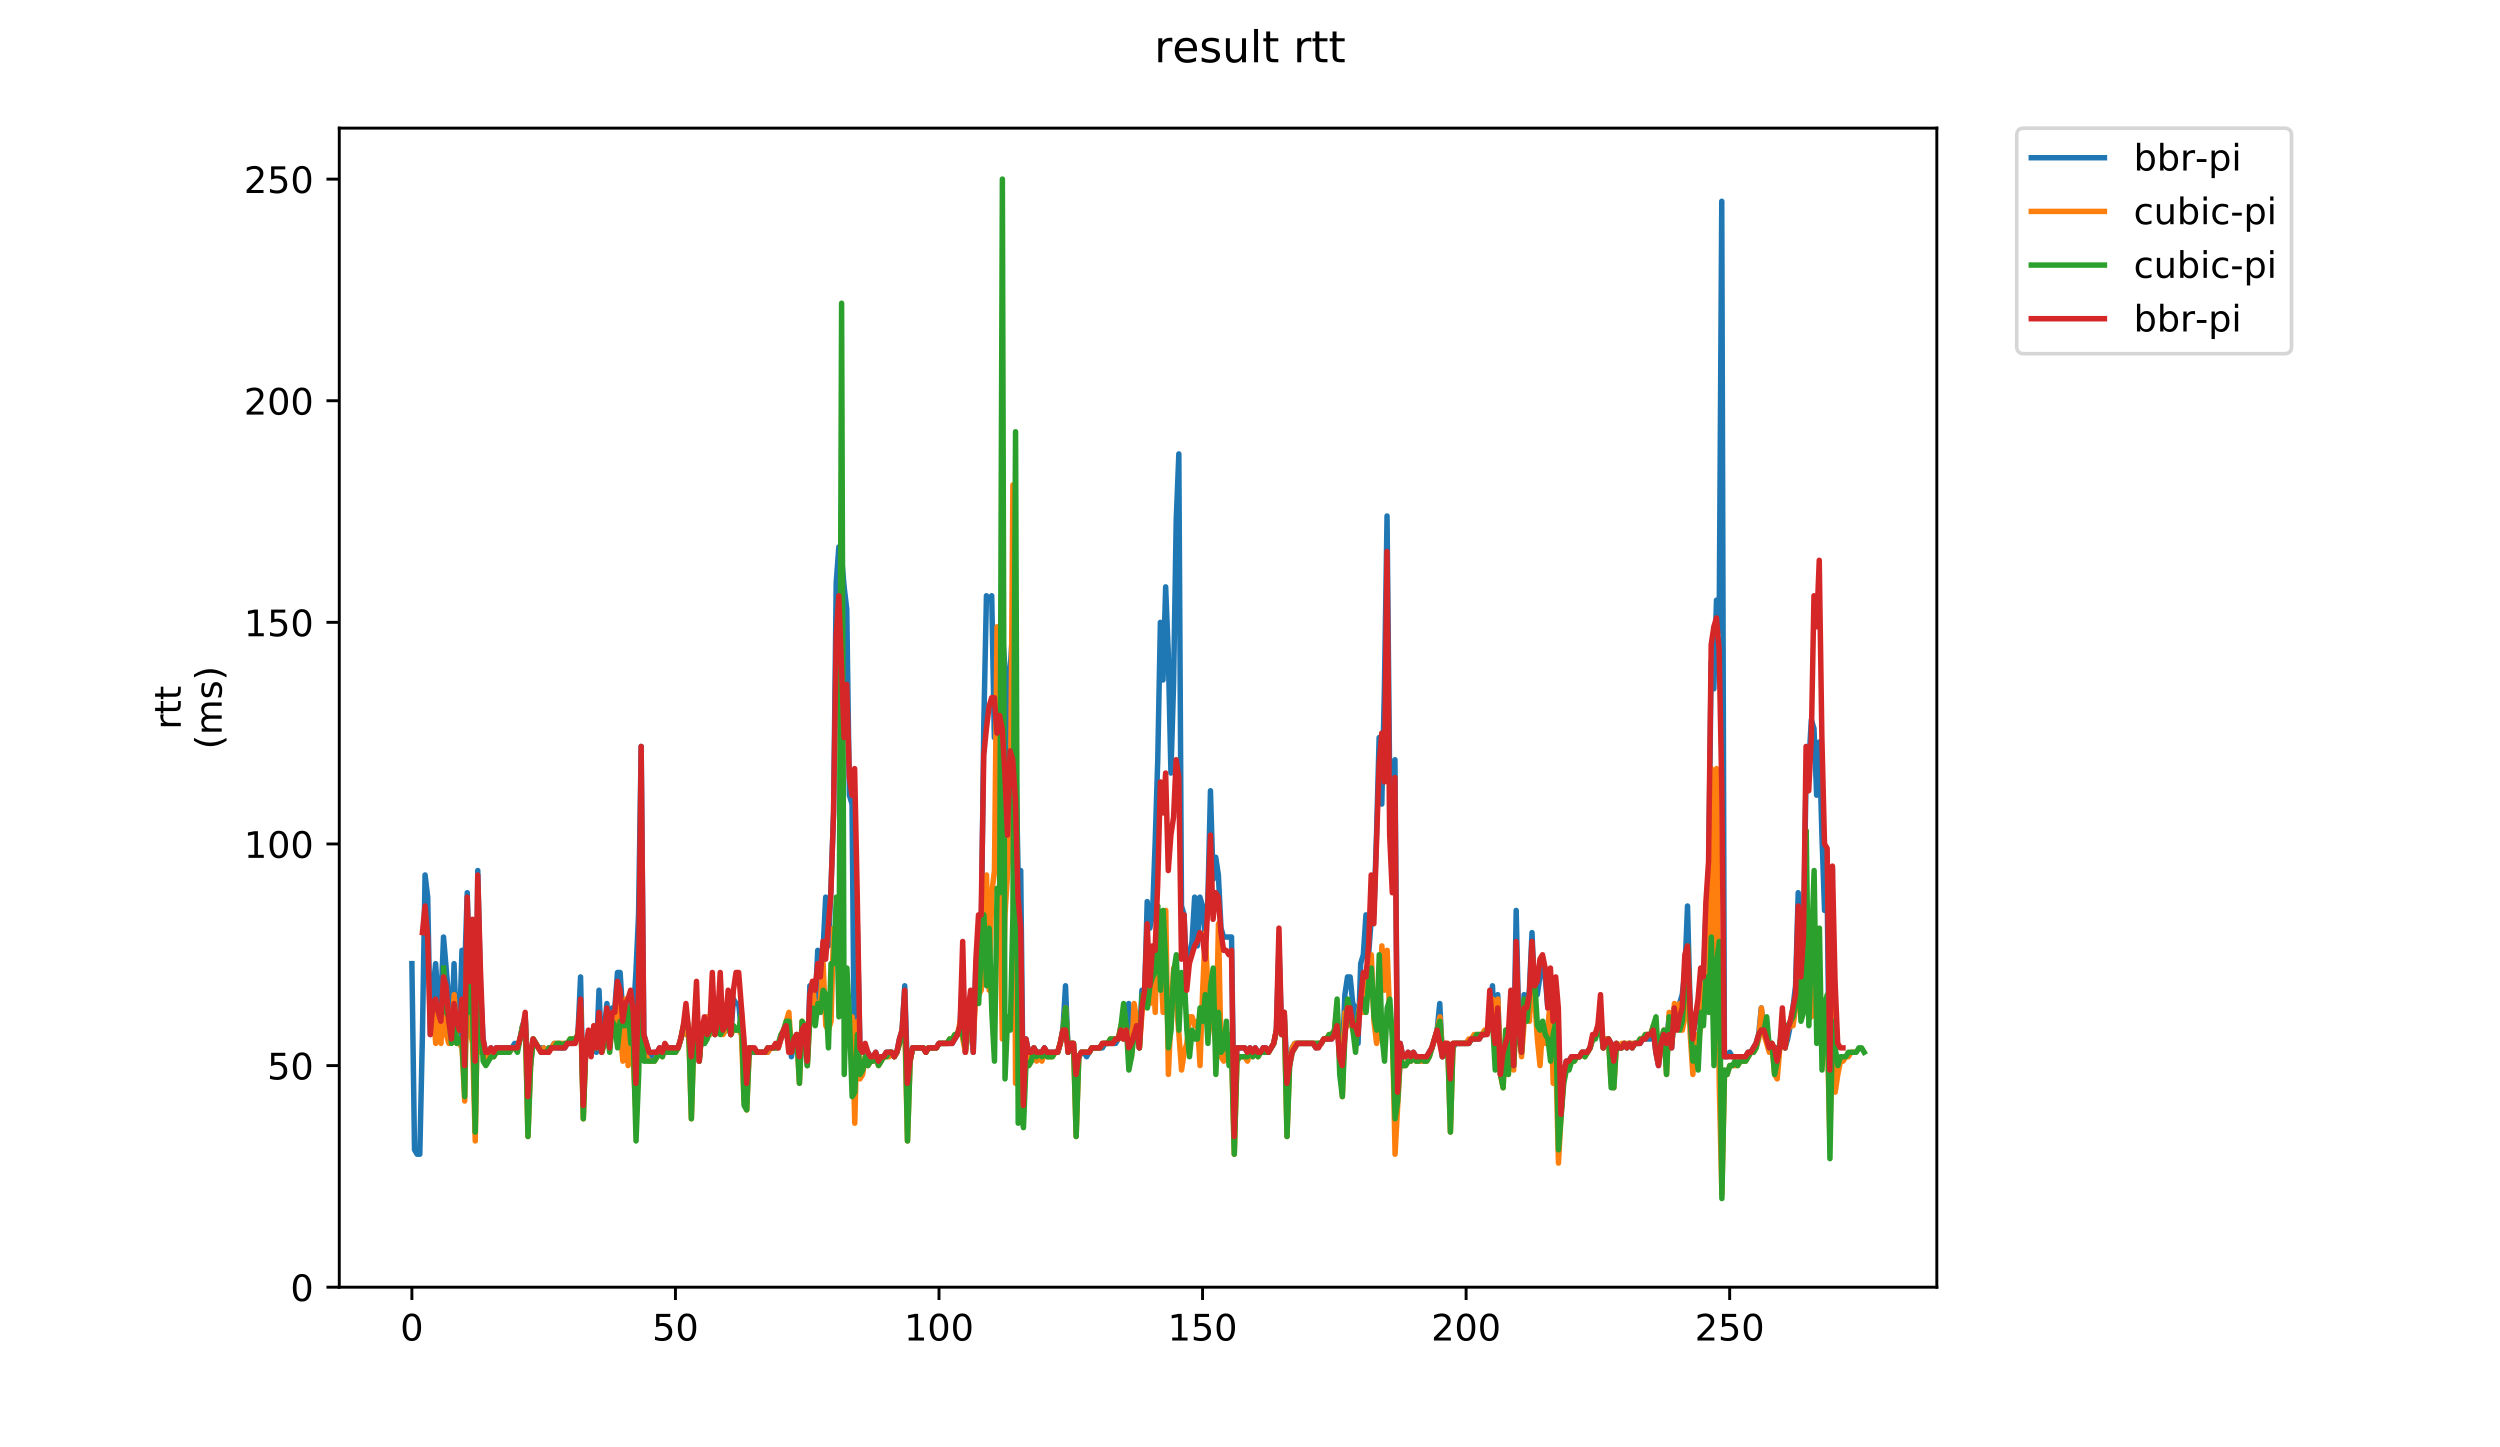 <?xml version="1.0" encoding="utf-8" standalone="no"?>
<!DOCTYPE svg PUBLIC "-//W3C//DTD SVG 1.1//EN"
  "http://www.w3.org/Graphics/SVG/1.1/DTD/svg11.dtd">
<!-- Created with matplotlib (https://matplotlib.org/) -->
<svg height="396pt" version="1.1" viewBox="0 0 684 396" width="684pt" xmlns="http://www.w3.org/2000/svg" xmlns:xlink="http://www.w3.org/1999/xlink">
 <defs>
  <style type="text/css">
*{stroke-linecap:butt;stroke-linejoin:round;}
  </style>
 </defs>
 <g id="figure_1">
  <g id="patch_1">
   <path d="M 0 396 
L 684 396 
L 684 0 
L 0 0 
z
" style="fill:#ffffff;"/>
  </g>
  <g id="axes_1">
   <g id="patch_2">
    <path d="M 92.824 352.174 
L 529.913 352.174 
L 529.913 35.062 
L 92.824 35.062 
z
" style="fill:#ffffff;"/>
   </g>
   <g id="matplotlib.axis_1">
    <g id="xtick_1">
     <g id="line2d_1">
      <defs>
       <path d="M 0 0 
L 0 3.5 
" id="m443847df65" style="stroke:#000000;stroke-width:0.8;"/>
      </defs>
      <g>
       <use style="stroke:#000000;stroke-width:0.8;" x="112.692" xlink:href="#m443847df65" y="352.174"/>
      </g>
     </g>
     <g id="text_1">
      <!-- 0 -->
      <defs>
       <path d="M 31.781 66.406 
Q 24.172 66.406 20.328 58.906 
Q 16.5 51.422 16.5 36.375 
Q 16.5 21.391 20.328 13.891 
Q 24.172 6.391 31.781 6.391 
Q 39.453 6.391 43.281 13.891 
Q 47.125 21.391 47.125 36.375 
Q 47.125 51.422 43.281 58.906 
Q 39.453 66.406 31.781 66.406 
z
M 31.781 74.219 
Q 44.047 74.219 50.516 64.516 
Q 56.984 54.828 56.984 36.375 
Q 56.984 17.969 50.516 8.266 
Q 44.047 -1.422 31.781 -1.422 
Q 19.531 -1.422 13.062 8.266 
Q 6.594 17.969 6.594 36.375 
Q 6.594 54.828 13.062 64.516 
Q 19.531 74.219 31.781 74.219 
z
" id="DejaVuSans-48"/>
      </defs>
      <g transform="translate(109.51 366.773)scale(0.1 -0.1)">
       <use xlink:href="#DejaVuSans-48"/>
      </g>
     </g>
    </g>
    <g id="xtick_2">
     <g id="line2d_2">
      <g>
       <use style="stroke:#000000;stroke-width:0.8;" x="184.801" xlink:href="#m443847df65" y="352.174"/>
      </g>
     </g>
     <g id="text_2">
      <!-- 50 -->
      <defs>
       <path d="M 10.797 72.906 
L 49.516 72.906 
L 49.516 64.594 
L 19.828 64.594 
L 19.828 46.734 
Q 21.969 47.469 24.109 47.828 
Q 26.266 48.188 28.422 48.188 
Q 40.625 48.188 47.75 41.5 
Q 54.891 34.812 54.891 23.391 
Q 54.891 11.625 47.562 5.094 
Q 40.234 -1.422 26.906 -1.422 
Q 22.312 -1.422 17.547 -0.641 
Q 12.797 0.141 7.719 1.703 
L 7.719 11.625 
Q 12.109 9.234 16.797 8.062 
Q 21.484 6.891 26.703 6.891 
Q 35.156 6.891 40.078 11.328 
Q 45.016 15.766 45.016 23.391 
Q 45.016 31 40.078 35.438 
Q 35.156 39.891 26.703 39.891 
Q 22.75 39.891 18.812 39.016 
Q 14.891 38.141 10.797 36.281 
z
" id="DejaVuSans-53"/>
      </defs>
      <g transform="translate(178.438 366.773)scale(0.1 -0.1)">
       <use xlink:href="#DejaVuSans-53"/>
       <use x="63.623" xlink:href="#DejaVuSans-48"/>
      </g>
     </g>
    </g>
    <g id="xtick_3">
     <g id="line2d_3">
      <g>
       <use style="stroke:#000000;stroke-width:0.8;" x="256.91" xlink:href="#m443847df65" y="352.174"/>
      </g>
     </g>
     <g id="text_3">
      <!-- 100 -->
      <defs>
       <path d="M 12.406 8.297 
L 28.516 8.297 
L 28.516 63.922 
L 10.984 60.406 
L 10.984 69.391 
L 28.422 72.906 
L 38.281 72.906 
L 38.281 8.297 
L 54.391 8.297 
L 54.391 0 
L 12.406 0 
z
" id="DejaVuSans-49"/>
      </defs>
      <g transform="translate(247.366 366.773)scale(0.1 -0.1)">
       <use xlink:href="#DejaVuSans-49"/>
       <use x="63.623" xlink:href="#DejaVuSans-48"/>
       <use x="127.246" xlink:href="#DejaVuSans-48"/>
      </g>
     </g>
    </g>
    <g id="xtick_4">
     <g id="line2d_4">
      <g>
       <use style="stroke:#000000;stroke-width:0.8;" x="329.019" xlink:href="#m443847df65" y="352.174"/>
      </g>
     </g>
     <g id="text_4">
      <!-- 150 -->
      <g transform="translate(319.475 366.773)scale(0.1 -0.1)">
       <use xlink:href="#DejaVuSans-49"/>
       <use x="63.623" xlink:href="#DejaVuSans-53"/>
       <use x="127.246" xlink:href="#DejaVuSans-48"/>
      </g>
     </g>
    </g>
    <g id="xtick_5">
     <g id="line2d_5">
      <g>
       <use style="stroke:#000000;stroke-width:0.8;" x="401.128" xlink:href="#m443847df65" y="352.174"/>
      </g>
     </g>
     <g id="text_5">
      <!-- 200 -->
      <defs>
       <path d="M 19.188 8.297 
L 53.609 8.297 
L 53.609 0 
L 7.328 0 
L 7.328 8.297 
Q 12.938 14.109 22.625 23.891 
Q 32.328 33.688 34.812 36.531 
Q 39.547 41.844 41.422 45.531 
Q 43.312 49.219 43.312 52.781 
Q 43.312 58.594 39.234 62.25 
Q 35.156 65.922 28.609 65.922 
Q 23.969 65.922 18.812 64.312 
Q 13.672 62.703 7.812 59.422 
L 7.812 69.391 
Q 13.766 71.781 18.938 73 
Q 24.125 74.219 28.422 74.219 
Q 39.75 74.219 46.484 68.547 
Q 53.219 62.891 53.219 53.422 
Q 53.219 48.922 51.531 44.891 
Q 49.859 40.875 45.406 35.406 
Q 44.188 33.984 37.641 27.219 
Q 31.109 20.453 19.188 8.297 
z
" id="DejaVuSans-50"/>
      </defs>
      <g transform="translate(391.584 366.773)scale(0.1 -0.1)">
       <use xlink:href="#DejaVuSans-50"/>
       <use x="63.623" xlink:href="#DejaVuSans-48"/>
       <use x="127.246" xlink:href="#DejaVuSans-48"/>
      </g>
     </g>
    </g>
    <g id="xtick_6">
     <g id="line2d_6">
      <g>
       <use style="stroke:#000000;stroke-width:0.8;" x="473.237" xlink:href="#m443847df65" y="352.174"/>
      </g>
     </g>
     <g id="text_6">
      <!-- 250 -->
      <g transform="translate(463.693 366.773)scale(0.1 -0.1)">
       <use xlink:href="#DejaVuSans-50"/>
       <use x="63.623" xlink:href="#DejaVuSans-53"/>
       <use x="127.246" xlink:href="#DejaVuSans-48"/>
      </g>
     </g>
    </g>
   </g>
   <g id="matplotlib.axis_2">
    <g id="ytick_1">
     <g id="line2d_7">
      <defs>
       <path d="M 0 0 
L -3.5 0 
" id="m5432552109" style="stroke:#000000;stroke-width:0.8;"/>
      </defs>
      <g>
       <use style="stroke:#000000;stroke-width:0.8;" x="92.824" xlink:href="#m5432552109" y="352.174"/>
      </g>
     </g>
     <g id="text_7">
      <!-- 0 -->
      <g transform="translate(79.461 355.973)scale(0.1 -0.1)">
       <use xlink:href="#DejaVuSans-48"/>
      </g>
     </g>
    </g>
    <g id="ytick_2">
     <g id="line2d_8">
      <g>
       <use style="stroke:#000000;stroke-width:0.8;" x="92.824" xlink:href="#m5432552109" y="291.541"/>
      </g>
     </g>
     <g id="text_8">
      <!-- 50 -->
      <g transform="translate(73.099 295.34)scale(0.1 -0.1)">
       <use xlink:href="#DejaVuSans-53"/>
       <use x="63.623" xlink:href="#DejaVuSans-48"/>
      </g>
     </g>
    </g>
    <g id="ytick_3">
     <g id="line2d_9">
      <g>
       <use style="stroke:#000000;stroke-width:0.8;" x="92.824" xlink:href="#m5432552109" y="230.908"/>
      </g>
     </g>
     <g id="text_9">
      <!-- 100 -->
      <g transform="translate(66.736 234.707)scale(0.1 -0.1)">
       <use xlink:href="#DejaVuSans-49"/>
       <use x="63.623" xlink:href="#DejaVuSans-48"/>
       <use x="127.246" xlink:href="#DejaVuSans-48"/>
      </g>
     </g>
    </g>
    <g id="ytick_4">
     <g id="line2d_10">
      <g>
       <use style="stroke:#000000;stroke-width:0.8;" x="92.824" xlink:href="#m5432552109" y="170.275"/>
      </g>
     </g>
     <g id="text_10">
      <!-- 150 -->
      <g transform="translate(66.736 174.074)scale(0.1 -0.1)">
       <use xlink:href="#DejaVuSans-49"/>
       <use x="63.623" xlink:href="#DejaVuSans-53"/>
       <use x="127.246" xlink:href="#DejaVuSans-48"/>
      </g>
     </g>
    </g>
    <g id="ytick_5">
     <g id="line2d_11">
      <g>
       <use style="stroke:#000000;stroke-width:0.8;" x="92.824" xlink:href="#m5432552109" y="109.641"/>
      </g>
     </g>
     <g id="text_11">
      <!-- 200 -->
      <g transform="translate(66.736 113.441)scale(0.1 -0.1)">
       <use xlink:href="#DejaVuSans-50"/>
       <use x="63.623" xlink:href="#DejaVuSans-48"/>
       <use x="127.246" xlink:href="#DejaVuSans-48"/>
      </g>
     </g>
    </g>
    <g id="ytick_6">
     <g id="line2d_12">
      <g>
       <use style="stroke:#000000;stroke-width:0.8;" x="92.824" xlink:href="#m5432552109" y="49.008"/>
      </g>
     </g>
     <g id="text_12">
      <!-- 250 -->
      <g transform="translate(66.736 52.807)scale(0.1 -0.1)">
       <use xlink:href="#DejaVuSans-50"/>
       <use x="63.623" xlink:href="#DejaVuSans-53"/>
       <use x="127.246" xlink:href="#DejaVuSans-48"/>
      </g>
     </g>
    </g>
    <g id="text_13">
     <!-- rtt -->
     <defs>
      <path d="M 41.109 46.297 
Q 39.594 47.172 37.812 47.578 
Q 36.031 48 33.891 48 
Q 26.266 48 22.188 43.047 
Q 18.109 38.094 18.109 28.812 
L 18.109 0 
L 9.078 0 
L 9.078 54.688 
L 18.109 54.688 
L 18.109 46.188 
Q 20.953 51.172 25.484 53.578 
Q 30.031 56 36.531 56 
Q 37.453 56 38.578 55.875 
Q 39.703 55.766 41.062 55.516 
z
" id="DejaVuSans-114"/>
      <path d="M 18.312 70.219 
L 18.312 54.688 
L 36.812 54.688 
L 36.812 47.703 
L 18.312 47.703 
L 18.312 18.016 
Q 18.312 11.328 20.141 9.422 
Q 21.969 7.516 27.594 7.516 
L 36.812 7.516 
L 36.812 0 
L 27.594 0 
Q 17.188 0 13.234 3.875 
Q 9.281 7.766 9.281 18.016 
L 9.281 47.703 
L 2.688 47.703 
L 2.688 54.688 
L 9.281 54.688 
L 9.281 70.219 
z
" id="DejaVuSans-116"/>
     </defs>
     <g transform="translate(49.459 199.594)rotate(-90)scale(0.1 -0.1)">
      <use xlink:href="#DejaVuSans-114"/>
      <use x="41.113" xlink:href="#DejaVuSans-116"/>
      <use x="80.322" xlink:href="#DejaVuSans-116"/>
     </g>
     <!-- (ms) -->
     <defs>
      <path d="M 31 75.875 
Q 24.469 64.656 21.281 53.656 
Q 18.109 42.672 18.109 31.391 
Q 18.109 20.125 21.312 9.062 
Q 24.516 -2 31 -13.188 
L 23.188 -13.188 
Q 15.875 -1.703 12.234 9.375 
Q 8.594 20.453 8.594 31.391 
Q 8.594 42.281 12.203 53.312 
Q 15.828 64.359 23.188 75.875 
z
" id="DejaVuSans-40"/>
      <path d="M 52 44.188 
Q 55.375 50.25 60.062 53.125 
Q 64.75 56 71.094 56 
Q 79.641 56 84.281 50.016 
Q 88.922 44.047 88.922 33.016 
L 88.922 0 
L 79.891 0 
L 79.891 32.719 
Q 79.891 40.578 77.094 44.375 
Q 74.312 48.188 68.609 48.188 
Q 61.625 48.188 57.562 43.547 
Q 53.516 38.922 53.516 30.906 
L 53.516 0 
L 44.484 0 
L 44.484 32.719 
Q 44.484 40.625 41.703 44.406 
Q 38.922 48.188 33.109 48.188 
Q 26.219 48.188 22.156 43.531 
Q 18.109 38.875 18.109 30.906 
L 18.109 0 
L 9.078 0 
L 9.078 54.688 
L 18.109 54.688 
L 18.109 46.188 
Q 21.188 51.219 25.484 53.609 
Q 29.781 56 35.688 56 
Q 41.656 56 45.828 52.969 
Q 50 49.953 52 44.188 
z
" id="DejaVuSans-109"/>
      <path d="M 44.281 53.078 
L 44.281 44.578 
Q 40.484 46.531 36.375 47.5 
Q 32.281 48.484 27.875 48.484 
Q 21.188 48.484 17.844 46.438 
Q 14.5 44.391 14.5 40.281 
Q 14.5 37.156 16.891 35.375 
Q 19.281 33.594 26.516 31.984 
L 29.594 31.297 
Q 39.156 29.25 43.188 25.516 
Q 47.219 21.781 47.219 15.094 
Q 47.219 7.469 41.188 3.016 
Q 35.156 -1.422 24.609 -1.422 
Q 20.219 -1.422 15.453 -0.562 
Q 10.688 0.297 5.422 2 
L 5.422 11.281 
Q 10.406 8.688 15.234 7.391 
Q 20.062 6.109 24.812 6.109 
Q 31.156 6.109 34.562 8.281 
Q 37.984 10.453 37.984 14.406 
Q 37.984 18.062 35.516 20.016 
Q 33.062 21.969 24.703 23.781 
L 21.578 24.516 
Q 13.234 26.266 9.516 29.906 
Q 5.812 33.547 5.812 39.891 
Q 5.812 47.609 11.281 51.797 
Q 16.75 56 26.812 56 
Q 31.781 56 36.172 55.266 
Q 40.578 54.547 44.281 53.078 
z
" id="DejaVuSans-115"/>
      <path d="M 8.016 75.875 
L 15.828 75.875 
Q 23.141 64.359 26.781 53.312 
Q 30.422 42.281 30.422 31.391 
Q 30.422 20.453 26.781 9.375 
Q 23.141 -1.703 15.828 -13.188 
L 8.016 -13.188 
Q 14.5 -2 17.703 9.062 
Q 20.906 20.125 20.906 31.391 
Q 20.906 42.672 17.703 53.656 
Q 14.5 64.656 8.016 75.875 
z
" id="DejaVuSans-41"/>
     </defs>
     <g transform="translate(60.657 204.995)rotate(-90)scale(0.1 -0.1)">
      <use xlink:href="#DejaVuSans-40"/>
      <use x="39.014" xlink:href="#DejaVuSans-109"/>
      <use x="136.426" xlink:href="#DejaVuSans-115"/>
      <use x="188.525" xlink:href="#DejaVuSans-41"/>
     </g>
    </g>
   </g>
   <g id="line2d_13">
    <path clip-path="url(#pf74f58db99)" d="M 112.692 263.65 
L 113.413 314.582 
L 114.134 315.794 
L 114.855 315.794 
L 115.576 283.052 
L 116.297 239.396 
L 117.018 245.46 
L 117.739 283.052 
L 118.46 270.926 
L 119.181 263.65 
L 119.902 274.564 
L 120.624 274.564 
L 121.345 256.374 
L 122.787 273.351 
L 123.508 284.265 
L 124.229 263.65 
L 124.95 284.265 
L 125.671 283.052 
L 126.392 260.012 
L 127.113 266.075 
L 127.834 244.247 
L 128.556 270.926 
L 129.277 261.224 
L 129.998 309.731 
L 130.719 238.184 
L 131.44 269.713 
L 132.161 284.265 
L 132.882 287.903 
L 133.603 287.903 
L 134.324 286.69 
L 135.045 287.903 
L 135.766 286.69 
L 140.093 286.69 
L 140.814 285.478 
L 141.535 286.69 
L 142.256 284.265 
L 142.977 280.627 
L 143.698 278.202 
L 144.42 292.754 
L 145.141 291.541 
L 145.862 284.265 
L 147.304 286.69 
L 148.746 286.69 
L 149.467 287.903 
L 150.188 286.69 
L 150.909 286.69 
L 151.63 285.478 
L 152.352 286.69 
L 154.515 286.69 
L 155.236 285.478 
L 156.678 285.478 
L 158.12 283.052 
L 158.841 267.288 
L 159.562 301.242 
L 160.284 286.69 
L 161.005 283.052 
L 161.726 287.903 
L 162.447 283.052 
L 163.168 287.903 
L 163.889 270.926 
L 164.61 287.903 
L 165.331 281.84 
L 166.052 274.564 
L 166.773 286.69 
L 167.494 275.776 
L 168.216 275.776 
L 168.937 266.075 
L 169.658 266.075 
L 170.379 276.989 
L 171.1 275.776 
L 171.821 273.351 
L 172.542 273.351 
L 173.263 278.202 
L 173.984 266.075 
L 174.705 250.31 
L 175.426 204.229 
L 176.148 283.052 
L 177.59 287.903 
L 178.311 289.116 
L 179.032 287.903 
L 179.753 287.903 
L 180.474 286.69 
L 181.195 287.903 
L 181.916 286.69 
L 182.637 287.903 
L 183.358 286.69 
L 185.522 286.69 
L 186.964 281.84 
L 187.685 283.052 
L 188.406 281.84 
L 189.127 292.754 
L 189.848 281.84 
L 190.569 283.052 
L 191.29 290.328 
L 192.011 281.84 
L 192.733 285.478 
L 193.454 283.052 
L 194.175 283.052 
L 194.896 274.564 
L 195.617 283.052 
L 196.338 280.627 
L 197.059 281.84 
L 197.78 281.84 
L 198.501 280.627 
L 199.222 280.627 
L 199.943 283.052 
L 200.665 273.351 
L 201.386 274.564 
L 202.107 274.564 
L 202.828 281.84 
L 204.27 293.966 
L 204.991 286.69 
L 205.712 287.903 
L 210.039 287.903 
L 210.76 286.69 
L 212.923 286.69 
L 213.644 284.265 
L 214.365 283.052 
L 215.086 280.627 
L 215.807 280.627 
L 216.529 289.116 
L 217.25 285.478 
L 217.971 283.052 
L 218.692 287.903 
L 219.413 284.265 
L 220.134 285.478 
L 220.855 291.541 
L 221.576 269.713 
L 222.297 269.713 
L 223.018 274.564 
L 223.739 260.012 
L 224.461 274.564 
L 225.903 245.46 
L 226.624 258.799 
L 227.345 243.034 
L 228.066 222.419 
L 228.787 159.361 
L 229.508 149.659 
L 230.229 152.085 
L 230.95 160.573 
L 231.671 166.637 
L 232.393 217.568 
L 233.114 219.994 
L 233.835 300.03 
L 234.556 252.736 
L 235.277 286.69 
L 235.998 287.903 
L 236.719 286.69 
L 238.161 289.116 
L 238.882 289.116 
L 239.603 287.903 
L 240.324 290.328 
L 241.046 289.116 
L 241.767 289.116 
L 242.488 287.903 
L 243.93 287.903 
L 244.651 289.116 
L 245.372 287.903 
L 246.093 284.265 
L 246.814 281.84 
L 247.535 269.713 
L 248.256 292.754 
L 248.978 290.328 
L 249.699 286.69 
L 252.583 286.69 
L 253.304 287.903 
L 254.025 286.69 
L 256.188 286.69 
L 256.91 285.478 
L 260.515 285.478 
L 261.957 283.052 
L 262.678 280.627 
L 263.399 266.075 
L 264.12 287.903 
L 264.842 283.052 
L 265.563 274.564 
L 266.284 287.903 
L 267.005 263.65 
L 267.726 260.012 
L 268.447 257.586 
L 269.168 198.166 
L 269.889 162.999 
L 270.61 164.211 
L 271.331 162.999 
L 272.052 201.804 
L 272.774 175.125 
L 273.495 171.487 
L 274.216 172.7 
L 274.937 182.401 
L 275.658 209.08 
L 276.379 183.614 
L 277.1 171.487 
L 277.821 201.804 
L 278.542 238.184 
L 279.263 238.184 
L 279.984 303.668 
L 280.706 284.265 
L 281.427 287.903 
L 282.148 287.903 
L 282.869 286.69 
L 283.59 287.903 
L 285.032 287.903 
L 285.753 286.69 
L 286.474 287.903 
L 289.359 287.903 
L 290.08 285.478 
L 290.801 281.84 
L 291.522 269.713 
L 292.243 287.903 
L 292.964 285.478 
L 293.685 285.478 
L 294.406 297.604 
L 295.127 289.116 
L 295.848 287.903 
L 296.57 287.903 
L 297.291 289.116 
L 298.733 286.69 
L 301.617 286.69 
L 302.338 285.478 
L 305.223 285.478 
L 305.944 284.265 
L 306.665 281.84 
L 307.386 284.265 
L 308.107 281.84 
L 308.828 274.564 
L 309.549 285.478 
L 310.27 283.052 
L 310.991 279.414 
L 311.712 286.69 
L 312.433 270.926 
L 313.155 272.138 
L 313.876 246.672 
L 314.597 253.948 
L 315.318 250.31 
L 316.039 230.908 
L 316.76 207.867 
L 317.481 170.275 
L 318.202 186.039 
L 318.923 160.573 
L 319.644 178.763 
L 320.365 211.505 
L 321.087 187.252 
L 321.808 142.383 
L 322.529 124.193 
L 323.25 247.885 
L 323.971 250.31 
L 324.692 268.5 
L 325.413 261.224 
L 326.134 257.586 
L 326.855 245.46 
L 327.576 258.799 
L 328.297 245.46 
L 329.019 247.885 
L 329.74 256.374 
L 330.461 246.672 
L 331.182 216.356 
L 331.903 240.609 
L 332.624 234.546 
L 333.345 239.396 
L 334.066 253.948 
L 334.787 256.374 
L 336.951 256.374 
L 337.672 309.731 
L 338.393 286.69 
L 340.556 286.69 
L 341.277 287.903 
L 341.998 286.69 
L 342.719 287.903 
L 343.44 286.69 
L 344.161 287.903 
L 344.883 287.903 
L 345.604 286.69 
L 346.325 286.69 
L 347.046 287.903 
L 348.488 285.478 
L 349.209 281.84 
L 349.93 258.799 
L 350.651 283.052 
L 351.372 276.989 
L 352.093 292.754 
L 352.815 291.541 
L 353.536 286.69 
L 354.257 285.478 
L 359.304 285.478 
L 360.025 286.69 
L 360.747 285.478 
L 361.468 285.478 
L 362.189 284.265 
L 364.352 284.265 
L 365.073 283.052 
L 365.794 279.414 
L 366.515 284.265 
L 367.236 290.328 
L 367.957 272.138 
L 368.678 267.288 
L 369.4 267.288 
L 370.121 274.564 
L 370.842 275.776 
L 371.563 285.478 
L 372.284 263.65 
L 373.005 261.224 
L 373.726 250.31 
L 374.447 261.224 
L 375.168 251.523 
L 375.889 250.31 
L 376.61 228.482 
L 377.332 201.804 
L 378.053 219.994 
L 378.774 188.465 
L 379.495 141.171 
L 380.216 213.93 
L 380.937 239.396 
L 381.658 207.867 
L 382.379 298.817 
L 383.1 285.478 
L 383.821 289.116 
L 384.542 289.116 
L 385.264 287.903 
L 385.985 289.116 
L 386.706 287.903 
L 387.427 289.116 
L 390.311 289.116 
L 391.753 286.69 
L 393.196 281.84 
L 393.917 274.564 
L 394.638 289.116 
L 395.359 285.478 
L 396.08 286.69 
L 396.801 295.179 
L 397.522 286.69 
L 398.243 285.478 
L 401.849 285.478 
L 402.57 284.265 
L 404.733 284.265 
L 405.454 283.052 
L 406.175 283.052 
L 406.896 281.84 
L 407.617 281.84 
L 408.338 269.713 
L 409.06 285.478 
L 409.781 272.138 
L 410.502 293.966 
L 411.223 286.69 
L 411.944 284.265 
L 412.665 292.754 
L 413.386 272.138 
L 414.107 291.541 
L 414.828 249.098 
L 415.549 281.84 
L 416.27 287.903 
L 416.992 272.138 
L 417.713 276.989 
L 418.434 270.926 
L 419.155 255.161 
L 419.876 272.138 
L 420.597 272.138 
L 422.039 262.437 
L 422.76 267.288 
L 423.481 275.776 
L 424.202 267.288 
L 424.924 280.627 
L 425.645 269.713 
L 426.366 285.478 
L 427.087 304.88 
L 427.808 293.966 
L 428.529 290.328 
L 429.25 290.328 
L 429.971 289.116 
L 432.134 289.116 
L 432.855 287.903 
L 434.298 287.903 
L 435.019 286.69 
L 435.74 284.265 
L 436.461 283.052 
L 437.182 280.627 
L 437.903 280.627 
L 438.624 286.69 
L 439.345 284.265 
L 440.066 284.265 
L 440.787 285.478 
L 441.509 290.328 
L 442.23 285.478 
L 442.951 286.69 
L 443.672 286.69 
L 444.393 285.478 
L 445.114 286.69 
L 445.835 285.478 
L 446.556 286.69 
L 447.277 285.478 
L 448.719 285.478 
L 449.441 284.265 
L 451.604 284.265 
L 452.325 281.84 
L 453.046 287.903 
L 453.767 291.541 
L 454.488 285.478 
L 455.209 283.052 
L 455.93 285.478 
L 456.651 278.202 
L 457.373 286.69 
L 458.094 275.776 
L 458.815 280.627 
L 459.536 274.564 
L 460.257 272.138 
L 460.978 266.075 
L 461.699 247.885 
L 462.42 275.776 
L 463.141 283.052 
L 463.862 279.414 
L 464.583 276.989 
L 465.305 269.713 
L 466.026 270.926 
L 466.747 249.098 
L 467.468 239.396 
L 468.189 181.189 
L 468.91 188.465 
L 469.631 164.211 
L 470.352 172.7 
L 471.073 55.071 
L 471.794 289.116 
L 472.515 289.116 
L 473.237 287.903 
L 473.958 289.116 
L 477.563 289.116 
L 478.284 287.903 
L 479.005 287.903 
L 480.447 285.478 
L 481.169 283.052 
L 481.89 275.776 
L 482.611 281.84 
L 484.053 286.69 
L 484.774 285.478 
L 485.495 289.116 
L 486.216 286.69 
L 486.937 286.69 
L 487.658 279.414 
L 488.379 286.69 
L 489.101 284.265 
L 489.822 280.627 
L 490.543 275.776 
L 491.264 269.713 
L 491.985 244.247 
L 492.706 267.288 
L 493.427 257.586 
L 494.148 211.505 
L 494.869 209.08 
L 495.59 196.953 
L 496.311 199.378 
L 497.032 217.568 
L 497.754 203.016 
L 498.475 228.482 
L 499.196 249.098 
L 499.917 245.46 
L 500.638 303.668 
L 501.359 238.184 
L 501.359 238.184 
" style="fill:none;stroke:#1f77b4;stroke-linecap:square;stroke-width:1.5;"/>
   </g>
   <g id="line2d_14">
    <path clip-path="url(#pf74f58db99)" d="M 118.488 275.776 
L 119.209 285.478 
L 119.93 278.202 
L 120.651 285.478 
L 121.372 269.713 
L 122.093 283.052 
L 122.814 285.478 
L 123.535 284.265 
L 124.256 272.138 
L 124.978 285.478 
L 125.699 285.478 
L 126.42 286.69 
L 127.141 301.242 
L 127.862 261.224 
L 128.583 281.84 
L 129.304 285.478 
L 130.025 312.156 
L 130.746 268.5 
L 131.467 287.903 
L 132.188 287.903 
L 132.91 290.328 
L 134.352 287.903 
L 135.073 289.116 
L 135.794 287.903 
L 139.399 287.903 
L 140.12 286.69 
L 141.563 286.69 
L 142.284 284.265 
L 143.005 280.627 
L 143.726 279.414 
L 144.447 310.944 
L 145.168 291.541 
L 145.889 284.265 
L 148.052 287.903 
L 148.773 286.69 
L 149.495 287.903 
L 150.216 286.69 
L 150.937 286.69 
L 151.658 285.478 
L 155.263 285.478 
L 155.984 284.265 
L 157.427 284.265 
L 158.148 283.052 
L 158.869 275.776 
L 159.59 306.093 
L 160.311 285.478 
L 161.032 285.478 
L 161.753 287.903 
L 162.474 284.265 
L 163.195 286.69 
L 163.916 280.627 
L 164.637 287.903 
L 165.359 285.478 
L 166.08 280.627 
L 166.801 286.69 
L 167.522 280.627 
L 168.243 280.627 
L 168.964 273.351 
L 170.406 290.328 
L 171.127 273.351 
L 171.848 291.541 
L 172.569 285.478 
L 173.291 290.328 
L 174.012 304.88 
L 174.733 281.84 
L 175.454 272.138 
L 176.175 289.116 
L 176.896 289.116 
L 177.617 290.328 
L 179.059 290.328 
L 180.501 287.903 
L 181.223 289.116 
L 181.944 286.69 
L 182.665 287.903 
L 184.828 287.903 
L 185.549 286.69 
L 186.27 284.265 
L 186.991 280.627 
L 187.712 283.052 
L 188.433 281.84 
L 189.155 306.093 
L 189.876 281.84 
L 190.597 274.564 
L 191.318 290.328 
L 192.039 281.84 
L 192.76 279.414 
L 193.481 278.202 
L 194.202 283.052 
L 194.923 275.776 
L 195.644 283.052 
L 196.365 280.627 
L 197.087 276.989 
L 197.808 283.052 
L 198.529 281.84 
L 199.25 275.776 
L 199.971 283.052 
L 200.692 281.84 
L 202.134 281.84 
L 202.855 283.052 
L 203.576 301.242 
L 204.297 303.668 
L 205.018 286.69 
L 205.74 286.69 
L 206.461 287.903 
L 210.066 287.903 
L 210.787 286.69 
L 212.95 286.69 
L 215.835 276.989 
L 216.556 287.903 
L 217.277 284.265 
L 217.998 283.052 
L 218.719 296.392 
L 219.44 279.414 
L 220.161 280.627 
L 220.882 291.541 
L 221.604 275.776 
L 222.325 268.5 
L 223.046 278.202 
L 224.488 273.351 
L 225.209 263.65 
L 225.93 280.627 
L 226.651 281.84 
L 227.372 279.414 
L 228.093 253.948 
L 228.814 260.012 
L 229.536 255.161 
L 230.257 273.351 
L 230.978 266.075 
L 231.699 276.989 
L 232.42 279.414 
L 233.141 278.202 
L 233.862 307.306 
L 234.583 279.414 
L 235.304 295.179 
L 236.025 293.966 
L 236.746 289.116 
L 237.468 291.541 
L 238.189 290.328 
L 238.91 290.328 
L 239.631 289.116 
L 240.352 291.541 
L 241.794 289.116 
L 243.236 289.116 
L 243.957 287.903 
L 244.678 289.116 
L 245.4 287.903 
L 246.121 285.478 
L 246.842 281.84 
L 247.563 280.627 
L 248.284 312.156 
L 249.005 290.328 
L 249.726 286.69 
L 252.61 286.69 
L 253.332 287.903 
L 254.053 286.69 
L 256.216 286.69 
L 256.937 285.478 
L 259.1 285.478 
L 259.821 284.265 
L 260.542 284.265 
L 261.264 283.052 
L 261.985 283.052 
L 262.706 279.414 
L 263.427 284.265 
L 264.148 287.903 
L 264.869 281.84 
L 265.59 280.627 
L 266.311 284.265 
L 267.032 270.926 
L 267.753 272.138 
L 268.474 270.926 
L 269.195 246.672 
L 269.917 239.396 
L 270.638 270.926 
L 271.359 244.247 
L 272.08 238.184 
L 272.801 171.487 
L 273.522 244.247 
L 274.243 284.265 
L 274.964 250.31 
L 276.406 227.27 
L 277.127 132.682 
L 277.849 296.392 
L 278.57 290.328 
L 279.291 292.754 
L 280.012 302.455 
L 280.733 285.478 
L 281.454 291.541 
L 282.175 290.328 
L 282.896 287.903 
L 283.617 290.328 
L 284.338 289.116 
L 285.059 290.328 
L 285.781 287.903 
L 286.502 289.116 
L 287.944 289.116 
L 288.665 287.903 
L 289.386 287.903 
L 290.107 285.478 
L 290.828 281.84 
L 291.549 275.776 
L 292.27 287.903 
L 292.991 285.478 
L 293.713 285.478 
L 294.434 310.944 
L 295.155 289.116 
L 295.876 287.903 
L 298.039 287.903 
L 298.76 286.69 
L 300.923 286.69 
L 301.645 285.478 
L 303.087 285.478 
L 303.808 284.265 
L 305.971 284.265 
L 306.692 280.627 
L 307.413 284.265 
L 308.134 280.627 
L 308.855 285.478 
L 309.577 289.116 
L 310.298 274.564 
L 311.019 279.414 
L 311.74 286.69 
L 312.461 276.989 
L 313.182 273.351 
L 313.903 264.862 
L 314.624 274.564 
L 315.345 262.437 
L 316.066 276.989 
L 316.787 249.098 
L 318.23 276.989 
L 318.951 249.098 
L 319.672 293.966 
L 320.393 276.989 
L 321.114 264.862 
L 322.556 283.052 
L 323.277 292.754 
L 323.998 287.903 
L 324.719 285.478 
L 325.441 278.202 
L 326.162 278.202 
L 326.883 280.627 
L 327.604 279.414 
L 328.325 291.541 
L 329.046 270.926 
L 329.767 255.161 
L 330.488 270.926 
L 331.209 279.414 
L 331.93 280.627 
L 332.651 285.478 
L 333.372 252.736 
L 334.094 289.116 
L 334.815 290.328 
L 335.536 283.052 
L 336.257 283.052 
L 336.978 287.903 
L 337.699 315.794 
L 338.42 290.328 
L 339.141 289.116 
L 340.583 289.116 
L 341.304 290.328 
L 342.026 287.903 
L 342.747 289.116 
L 343.468 287.903 
L 344.189 289.116 
L 344.91 287.903 
L 347.073 287.903 
L 348.515 285.478 
L 349.236 281.84 
L 349.958 281.84 
L 350.679 283.052 
L 351.4 276.989 
L 352.121 310.944 
L 352.842 290.328 
L 353.563 286.69 
L 354.284 285.478 
L 361.495 285.478 
L 362.216 284.265 
L 362.937 284.265 
L 363.658 283.052 
L 364.379 283.052 
L 365.1 281.84 
L 365.822 275.776 
L 367.264 300.03 
L 367.985 276.989 
L 368.706 280.627 
L 369.427 276.989 
L 370.148 281.84 
L 370.869 283.052 
L 372.311 273.351 
L 373.032 276.989 
L 373.754 272.138 
L 374.475 263.65 
L 375.196 261.224 
L 375.917 279.414 
L 376.638 285.478 
L 377.359 281.84 
L 378.08 258.799 
L 378.801 270.926 
L 379.522 260.012 
L 380.243 278.202 
L 380.964 280.627 
L 381.686 315.794 
L 383.128 289.116 
L 383.849 291.541 
L 384.57 291.541 
L 385.291 290.328 
L 386.012 290.328 
L 386.733 289.116 
L 387.454 290.328 
L 390.339 290.328 
L 391.06 289.116 
L 393.223 281.84 
L 393.944 278.202 
L 394.665 287.903 
L 395.386 285.478 
L 396.107 285.478 
L 396.828 309.731 
L 397.549 285.478 
L 401.155 285.478 
L 401.876 284.265 
L 402.597 284.265 
L 403.318 283.052 
L 405.481 283.052 
L 406.203 281.84 
L 407.645 281.84 
L 408.366 273.351 
L 409.087 285.478 
L 409.808 273.351 
L 410.529 293.966 
L 411.25 297.604 
L 411.971 281.84 
L 412.692 293.966 
L 413.413 276.989 
L 414.135 292.754 
L 414.856 276.989 
L 415.577 281.84 
L 416.298 289.116 
L 417.019 279.414 
L 417.74 278.202 
L 418.461 279.414 
L 419.182 264.862 
L 419.903 273.351 
L 420.624 284.265 
L 421.345 291.541 
L 422.067 280.627 
L 422.788 285.478 
L 423.509 280.627 
L 424.23 273.351 
L 424.951 296.392 
L 425.672 289.116 
L 426.393 318.22 
L 427.114 304.88 
L 427.835 295.179 
L 428.556 291.541 
L 429.277 291.541 
L 429.999 290.328 
L 430.72 290.328 
L 431.441 289.116 
L 432.162 289.116 
L 432.883 287.903 
L 433.604 289.116 
L 435.046 286.69 
L 435.767 284.265 
L 436.488 283.052 
L 437.931 278.202 
L 438.652 286.69 
L 439.373 284.265 
L 440.094 284.265 
L 440.815 296.392 
L 441.536 297.604 
L 442.257 285.478 
L 442.978 286.69 
L 443.699 285.478 
L 448.026 285.478 
L 448.747 284.265 
L 449.468 284.265 
L 450.189 283.052 
L 451.631 283.052 
L 452.352 280.627 
L 453.073 281.84 
L 453.795 290.328 
L 454.516 284.265 
L 455.237 281.84 
L 455.958 293.966 
L 456.679 276.989 
L 457.4 285.478 
L 458.121 274.564 
L 458.842 279.414 
L 459.563 274.564 
L 460.284 281.84 
L 461.005 278.202 
L 461.726 266.075 
L 462.448 283.052 
L 463.169 293.966 
L 463.89 283.052 
L 464.611 285.478 
L 465.332 280.627 
L 466.053 270.926 
L 466.774 267.288 
L 467.495 269.713 
L 468.216 210.292 
L 468.937 285.478 
L 469.658 210.292 
L 470.38 296.392 
L 471.101 326.708 
L 471.822 293.966 
L 472.543 293.966 
L 473.264 291.541 
L 475.427 291.541 
L 476.148 290.328 
L 477.59 290.328 
L 479.033 287.903 
L 479.754 287.903 
L 480.475 286.69 
L 481.196 284.265 
L 481.917 275.776 
L 482.638 283.052 
L 484.08 287.903 
L 484.801 285.478 
L 485.522 293.966 
L 486.244 295.179 
L 486.965 286.69 
L 487.686 280.627 
L 488.407 286.69 
L 489.128 281.84 
L 489.849 280.627 
L 490.57 280.627 
L 491.291 275.776 
L 492.012 255.161 
L 492.733 278.202 
L 493.454 274.564 
L 494.176 267.288 
L 494.897 276.989 
L 495.618 278.202 
L 496.339 260.012 
L 497.06 256.374 
L 497.781 272.138 
L 498.502 283.052 
L 499.223 283.052 
L 499.944 281.84 
L 500.665 312.156 
L 501.386 269.713 
L 502.108 298.817 
L 502.829 293.966 
L 503.55 290.328 
L 504.271 290.328 
L 504.992 289.116 
L 505.713 289.116 
L 506.434 287.903 
L 507.155 287.903 
L 507.155 287.903 
" style="fill:none;stroke:#ff7f0e;stroke-linecap:square;stroke-width:1.5;"/>
   </g>
   <g id="line2d_15">
    <path clip-path="url(#pf74f58db99)" d="M 121.378 264.862 
L 122.099 276.989 
L 122.82 278.202 
L 123.541 285.478 
L 124.262 278.202 
L 124.983 285.478 
L 125.704 284.265 
L 126.425 285.478 
L 127.147 300.03 
L 127.868 251.523 
L 128.589 276.989 
L 129.31 276.989 
L 130.031 309.731 
L 130.752 269.713 
L 131.473 275.776 
L 132.194 290.328 
L 132.915 291.541 
L 134.357 289.116 
L 135.079 289.116 
L 135.8 287.903 
L 139.405 287.903 
L 140.126 286.69 
L 140.847 286.69 
L 141.568 287.903 
L 143.011 280.627 
L 143.732 279.414 
L 144.453 310.944 
L 145.174 291.541 
L 145.895 284.265 
L 148.058 287.903 
L 149.5 287.903 
L 150.221 286.69 
L 151.664 286.69 
L 152.385 285.478 
L 153.106 285.478 
L 153.827 286.69 
L 154.548 285.478 
L 155.269 285.478 
L 155.99 284.265 
L 157.432 284.265 
L 158.153 283.052 
L 158.875 275.776 
L 159.596 306.093 
L 160.317 285.478 
L 161.038 285.478 
L 161.759 287.903 
L 162.48 284.265 
L 163.201 286.69 
L 163.922 281.84 
L 164.643 287.903 
L 165.364 285.478 
L 166.085 279.414 
L 166.807 287.903 
L 167.528 279.414 
L 168.249 280.627 
L 168.97 286.69 
L 169.691 279.414 
L 170.412 280.627 
L 171.133 280.627 
L 171.854 275.776 
L 172.575 285.478 
L 173.296 285.478 
L 174.017 312.156 
L 174.738 293.966 
L 175.46 263.65 
L 176.181 290.328 
L 179.065 290.328 
L 180.507 287.903 
L 181.228 289.116 
L 181.949 286.69 
L 182.67 287.903 
L 184.834 287.903 
L 185.555 286.69 
L 186.276 284.265 
L 187.718 276.989 
L 188.439 281.84 
L 189.16 306.093 
L 189.881 283.052 
L 190.602 278.202 
L 191.324 290.328 
L 192.045 281.84 
L 192.766 285.478 
L 193.487 284.265 
L 194.208 281.84 
L 194.929 281.84 
L 195.65 283.052 
L 196.371 280.627 
L 197.092 283.052 
L 198.534 280.627 
L 199.256 280.627 
L 199.977 283.052 
L 200.698 280.627 
L 201.419 281.84 
L 202.14 281.84 
L 202.861 276.989 
L 203.582 302.455 
L 204.303 303.668 
L 205.024 286.69 
L 205.745 286.69 
L 206.466 287.903 
L 209.351 287.903 
L 210.072 286.69 
L 212.235 286.69 
L 212.956 285.478 
L 213.677 283.052 
L 214.398 281.84 
L 215.12 279.414 
L 215.841 279.414 
L 216.562 287.903 
L 217.283 284.265 
L 218.004 283.052 
L 218.725 296.392 
L 219.446 279.414 
L 220.167 280.627 
L 220.888 291.541 
L 221.609 278.202 
L 222.33 275.776 
L 223.052 280.627 
L 223.773 274.564 
L 224.494 276.989 
L 225.215 270.926 
L 225.936 272.138 
L 226.657 286.69 
L 227.378 263.65 
L 228.099 263.65 
L 228.82 245.46 
L 229.541 278.202 
L 230.262 82.963 
L 230.984 293.966 
L 231.705 264.862 
L 232.426 279.414 
L 233.147 300.03 
L 233.868 298.817 
L 234.589 283.052 
L 235.31 293.966 
L 236.031 292.754 
L 236.752 289.116 
L 237.473 291.541 
L 238.194 290.328 
L 238.915 290.328 
L 239.637 289.116 
L 240.358 291.541 
L 241.8 289.116 
L 242.521 289.116 
L 243.242 287.903 
L 243.963 287.903 
L 244.684 289.116 
L 245.405 287.903 
L 246.126 285.478 
L 246.847 281.84 
L 247.569 276.989 
L 248.29 312.156 
L 249.011 290.328 
L 249.732 286.69 
L 252.616 286.69 
L 253.337 287.903 
L 254.058 286.69 
L 256.222 286.69 
L 256.943 285.478 
L 259.106 285.478 
L 259.827 284.265 
L 260.548 284.265 
L 261.269 283.052 
L 261.99 283.052 
L 262.711 280.627 
L 263.433 283.052 
L 264.154 286.69 
L 264.875 280.627 
L 265.596 276.989 
L 266.317 278.202 
L 267.038 269.713 
L 267.759 274.564 
L 268.48 260.012 
L 269.201 250.31 
L 269.922 269.713 
L 270.643 253.948 
L 271.365 276.989 
L 272.086 290.328 
L 272.807 243.034 
L 273.528 244.247 
L 274.249 49.008 
L 274.97 295.179 
L 275.691 278.202 
L 276.412 281.84 
L 277.133 250.31 
L 277.854 118.13 
L 278.575 307.306 
L 279.297 303.668 
L 280.018 308.518 
L 280.739 290.328 
L 281.46 291.541 
L 282.181 290.328 
L 282.902 286.69 
L 283.623 289.116 
L 284.344 287.903 
L 285.065 289.116 
L 285.786 287.903 
L 286.507 289.116 
L 287.95 289.116 
L 288.671 287.903 
L 289.392 287.903 
L 290.113 285.478 
L 290.834 281.84 
L 291.555 275.776 
L 292.276 287.903 
L 292.997 285.478 
L 293.718 285.478 
L 294.439 310.944 
L 295.161 289.116 
L 295.882 287.903 
L 298.045 287.903 
L 298.766 286.69 
L 300.929 286.69 
L 301.65 285.478 
L 303.092 285.478 
L 303.814 284.265 
L 305.977 284.265 
L 306.698 280.627 
L 307.419 274.564 
L 308.14 280.627 
L 308.861 292.754 
L 309.582 289.116 
L 310.303 283.052 
L 311.024 281.84 
L 311.746 286.69 
L 312.467 272.138 
L 313.188 273.351 
L 313.909 275.776 
L 314.63 269.713 
L 315.351 267.288 
L 316.072 266.075 
L 316.793 247.885 
L 317.514 270.926 
L 318.235 249.098 
L 318.956 263.65 
L 319.678 286.69 
L 320.399 281.84 
L 321.12 266.075 
L 321.841 261.224 
L 322.562 281.84 
L 323.283 266.075 
L 324.004 267.288 
L 324.725 281.84 
L 325.446 289.116 
L 326.167 281.84 
L 326.888 284.265 
L 327.61 284.265 
L 328.331 275.776 
L 329.052 279.414 
L 329.773 272.138 
L 330.494 285.478 
L 331.215 269.713 
L 331.936 264.862 
L 332.657 293.966 
L 333.378 276.989 
L 334.099 287.903 
L 334.82 286.69 
L 335.542 279.414 
L 336.263 291.541 
L 336.984 289.116 
L 337.705 315.794 
L 338.426 290.328 
L 339.147 289.116 
L 341.31 289.116 
L 342.031 287.903 
L 342.752 289.116 
L 343.474 287.903 
L 344.195 289.116 
L 344.916 287.903 
L 347.079 287.903 
L 348.521 285.478 
L 349.242 281.84 
L 349.963 274.564 
L 350.684 283.052 
L 351.406 279.414 
L 352.127 310.944 
L 352.848 291.541 
L 353.569 287.903 
L 355.011 285.478 
L 361.501 285.478 
L 362.222 284.265 
L 362.943 284.265 
L 363.664 283.052 
L 364.385 283.052 
L 365.106 281.84 
L 365.827 273.351 
L 366.548 293.966 
L 367.269 300.03 
L 367.991 283.052 
L 368.712 273.351 
L 369.433 276.989 
L 370.154 281.84 
L 370.875 287.903 
L 371.596 278.202 
L 372.317 274.564 
L 373.038 273.351 
L 373.759 276.989 
L 374.48 268.5 
L 375.201 264.862 
L 375.923 278.202 
L 376.644 281.84 
L 377.365 261.224 
L 378.086 283.052 
L 378.807 290.328 
L 379.528 275.776 
L 380.249 273.351 
L 380.97 284.265 
L 381.691 306.093 
L 382.412 301.242 
L 383.133 289.116 
L 383.855 291.541 
L 384.576 291.541 
L 385.297 290.328 
L 386.018 290.328 
L 386.739 289.116 
L 387.46 290.328 
L 388.181 290.328 
L 388.902 289.116 
L 389.623 290.328 
L 390.344 290.328 
L 391.065 289.116 
L 393.95 279.414 
L 394.671 289.116 
L 395.392 286.69 
L 396.113 286.69 
L 396.834 309.731 
L 397.555 285.478 
L 401.882 285.478 
L 402.603 284.265 
L 403.324 284.265 
L 404.045 283.052 
L 406.208 283.052 
L 408.372 279.414 
L 409.093 292.754 
L 409.814 276.989 
L 410.535 293.966 
L 411.256 297.604 
L 411.977 281.84 
L 412.698 293.966 
L 413.419 276.989 
L 414.14 291.541 
L 414.861 276.989 
L 415.583 283.052 
L 416.304 287.903 
L 417.025 273.351 
L 417.746 279.414 
L 418.467 272.138 
L 419.188 261.224 
L 419.909 268.5 
L 420.63 280.627 
L 421.351 281.84 
L 422.072 279.414 
L 422.793 283.052 
L 423.514 284.265 
L 424.236 290.328 
L 424.957 283.052 
L 425.678 279.414 
L 426.399 314.582 
L 427.841 296.392 
L 428.562 292.754 
L 429.283 292.754 
L 430.004 290.328 
L 430.725 290.328 
L 431.446 289.116 
L 432.168 289.116 
L 432.889 287.903 
L 433.61 289.116 
L 435.052 286.69 
L 435.773 284.265 
L 436.494 284.265 
L 437.936 279.414 
L 438.657 286.69 
L 440.1 284.265 
L 440.821 297.604 
L 441.542 297.604 
L 442.263 285.478 
L 442.984 286.69 
L 443.705 286.69 
L 444.426 285.478 
L 445.147 286.69 
L 445.868 285.478 
L 446.589 286.69 
L 447.31 285.478 
L 448.032 285.478 
L 448.753 284.265 
L 449.474 284.265 
L 450.195 283.052 
L 451.637 283.052 
L 453.079 278.202 
L 453.8 290.328 
L 454.521 284.265 
L 455.242 281.84 
L 455.964 293.966 
L 456.685 278.202 
L 457.406 285.478 
L 458.127 278.202 
L 458.848 280.627 
L 459.569 281.84 
L 460.29 279.414 
L 461.732 258.799 
L 462.453 279.414 
L 463.174 290.328 
L 463.896 286.69 
L 464.617 292.754 
L 465.338 276.989 
L 466.059 280.627 
L 466.78 267.288 
L 467.501 276.989 
L 468.222 256.374 
L 468.943 291.541 
L 469.664 263.65 
L 470.385 257.586 
L 471.106 327.921 
L 471.828 292.754 
L 472.549 293.966 
L 473.27 291.541 
L 473.991 291.541 
L 474.712 290.328 
L 475.433 291.541 
L 476.154 290.328 
L 477.596 290.328 
L 479.038 287.903 
L 479.76 287.903 
L 480.481 286.69 
L 481.202 283.052 
L 481.923 281.84 
L 482.644 281.84 
L 483.365 278.202 
L 484.086 286.69 
L 484.807 285.478 
L 485.528 293.966 
L 486.249 290.328 
L 487.691 280.627 
L 488.413 286.69 
L 489.134 280.627 
L 490.576 278.202 
L 491.297 274.564 
L 492.018 260.012 
L 492.739 279.414 
L 493.46 276.989 
L 494.181 227.27 
L 494.902 280.627 
L 496.345 238.184 
L 497.066 285.478 
L 497.787 253.948 
L 498.508 292.754 
L 499.229 274.564 
L 499.95 272.138 
L 500.671 317.007 
L 501.392 279.414 
L 502.113 286.69 
L 502.834 291.541 
L 503.555 289.116 
L 504.998 289.116 
L 505.719 287.903 
L 507.882 287.903 
L 508.603 286.69 
L 509.324 286.69 
L 510.045 287.903 
L 510.045 287.903 
" style="fill:none;stroke:#2ca02c;stroke-linecap:square;stroke-width:1.5;"/>
   </g>
   <g id="line2d_16">
    <path clip-path="url(#pf74f58db99)" d="M 115.569 255.161 
L 116.29 247.885 
L 117.011 256.374 
L 117.732 283.052 
L 118.453 274.564 
L 119.174 273.351 
L 119.895 276.989 
L 120.616 279.414 
L 121.337 267.288 
L 122.059 269.713 
L 122.78 279.414 
L 123.501 284.265 
L 124.222 274.564 
L 124.943 279.414 
L 125.664 281.84 
L 126.385 273.351 
L 127.106 291.541 
L 127.827 245.46 
L 128.548 268.5 
L 129.269 251.523 
L 129.991 290.328 
L 130.712 239.396 
L 131.433 264.862 
L 132.154 284.265 
L 132.875 287.903 
L 133.596 287.903 
L 134.317 286.69 
L 135.038 287.903 
L 135.759 286.69 
L 141.528 286.69 
L 142.97 281.84 
L 143.691 276.989 
L 144.412 300.03 
L 145.133 287.903 
L 145.855 284.265 
L 148.018 287.903 
L 150.181 287.903 
L 150.902 286.69 
L 154.508 286.69 
L 155.229 285.478 
L 157.392 285.478 
L 158.113 283.052 
L 158.834 273.351 
L 159.555 302.455 
L 160.276 286.69 
L 160.997 281.84 
L 161.718 289.116 
L 162.44 280.627 
L 163.161 286.69 
L 163.882 276.989 
L 164.603 287.903 
L 165.324 283.052 
L 166.045 275.776 
L 166.766 286.69 
L 167.487 276.989 
L 168.208 276.989 
L 168.929 268.5 
L 169.65 270.926 
L 170.372 279.414 
L 171.093 274.564 
L 171.814 273.351 
L 172.535 270.926 
L 173.256 276.989 
L 173.977 296.392 
L 174.698 270.926 
L 175.419 204.229 
L 176.14 283.052 
L 177.582 287.903 
L 179.746 287.903 
L 180.467 286.69 
L 181.188 287.903 
L 181.909 285.478 
L 182.63 286.69 
L 185.514 286.69 
L 186.236 284.265 
L 186.957 280.627 
L 187.678 274.564 
L 189.12 289.116 
L 189.841 281.84 
L 190.562 268.5 
L 191.283 290.328 
L 192.004 281.84 
L 192.725 278.202 
L 193.446 283.052 
L 194.168 281.84 
L 194.889 266.075 
L 195.61 283.052 
L 196.331 279.414 
L 197.052 266.075 
L 197.773 281.84 
L 198.494 280.627 
L 199.215 270.926 
L 199.936 283.052 
L 200.657 270.926 
L 201.378 266.075 
L 202.1 266.075 
L 203.542 284.265 
L 204.263 296.392 
L 204.984 286.69 
L 206.426 286.69 
L 207.147 287.903 
L 209.31 287.903 
L 210.032 286.69 
L 211.474 286.69 
L 212.195 285.478 
L 212.916 286.69 
L 214.358 281.84 
L 215.079 280.627 
L 215.8 287.903 
L 216.521 287.903 
L 217.242 284.265 
L 217.964 283.052 
L 218.685 289.116 
L 219.406 281.84 
L 220.127 280.627 
L 220.848 290.328 
L 221.569 272.138 
L 222.29 268.5 
L 223.011 270.926 
L 223.732 263.65 
L 224.453 267.288 
L 225.174 257.586 
L 225.895 262.437 
L 227.338 244.247 
L 228.059 222.419 
L 228.78 173.913 
L 229.501 162.999 
L 230.943 201.804 
L 231.664 187.252 
L 232.385 212.718 
L 233.106 217.568 
L 233.827 210.292 
L 234.549 245.46 
L 235.27 286.69 
L 235.991 287.903 
L 236.712 285.478 
L 237.433 287.903 
L 238.154 289.116 
L 238.875 289.116 
L 239.596 287.903 
L 240.317 290.328 
L 241.038 289.116 
L 241.759 289.116 
L 242.481 287.903 
L 243.923 287.903 
L 244.644 289.116 
L 245.365 287.903 
L 246.086 284.265 
L 246.807 281.84 
L 247.528 270.926 
L 248.249 296.392 
L 248.97 290.328 
L 249.691 286.69 
L 252.576 286.69 
L 253.297 287.903 
L 254.018 286.69 
L 256.181 286.69 
L 256.902 285.478 
L 260.508 285.478 
L 261.95 283.052 
L 262.671 280.627 
L 263.392 257.586 
L 264.113 287.903 
L 264.834 276.989 
L 265.555 270.926 
L 266.277 287.903 
L 266.998 262.437 
L 267.719 250.31 
L 268.44 250.31 
L 269.161 206.654 
L 269.882 199.378 
L 270.603 193.315 
L 271.324 190.89 
L 272.045 190.89 
L 272.766 200.591 
L 273.487 195.74 
L 274.209 199.378 
L 274.93 211.505 
L 275.651 228.482 
L 276.372 205.442 
L 277.093 207.867 
L 277.814 218.781 
L 278.535 245.46 
L 279.256 253.948 
L 279.977 302.455 
L 280.698 284.265 
L 281.419 287.903 
L 282.141 287.903 
L 282.862 286.69 
L 283.583 287.903 
L 285.025 287.903 
L 285.746 286.69 
L 286.467 287.903 
L 289.351 287.903 
L 290.072 285.478 
L 290.794 281.84 
L 291.515 281.84 
L 292.236 287.903 
L 292.957 285.478 
L 293.678 285.478 
L 294.399 293.966 
L 295.12 289.116 
L 295.841 287.903 
L 298.004 287.903 
L 298.726 286.69 
L 300.889 286.69 
L 301.61 285.478 
L 304.494 285.478 
L 305.215 284.265 
L 305.936 284.265 
L 306.658 281.84 
L 307.379 284.265 
L 308.1 281.84 
L 308.821 286.69 
L 309.542 285.478 
L 310.984 280.627 
L 311.705 286.69 
L 312.426 275.776 
L 313.147 270.926 
L 313.868 252.736 
L 314.59 269.713 
L 315.311 258.799 
L 316.032 260.012 
L 316.753 241.822 
L 317.474 213.93 
L 318.195 222.419 
L 318.916 211.505 
L 319.637 238.184 
L 320.358 228.482 
L 321.079 223.632 
L 321.8 207.867 
L 322.522 212.718 
L 323.243 262.437 
L 323.964 250.31 
L 324.685 270.926 
L 325.406 263.65 
L 326.848 258.799 
L 327.569 257.586 
L 328.29 255.161 
L 329.011 256.374 
L 329.732 262.437 
L 330.454 247.885 
L 331.175 228.482 
L 331.896 251.523 
L 332.617 244.247 
L 333.338 245.46 
L 334.059 255.161 
L 334.78 260.012 
L 335.501 260.012 
L 336.222 261.224 
L 336.943 260.012 
L 337.664 310.944 
L 338.386 286.69 
L 340.549 286.69 
L 341.27 287.903 
L 341.991 286.69 
L 342.712 287.903 
L 343.433 286.69 
L 344.154 287.903 
L 344.875 287.903 
L 345.596 286.69 
L 346.318 286.69 
L 347.039 287.903 
L 348.481 285.478 
L 349.202 281.84 
L 349.923 253.948 
L 350.644 283.052 
L 351.365 276.989 
L 352.086 296.392 
L 352.807 291.541 
L 353.528 287.903 
L 354.971 285.478 
L 359.297 285.478 
L 360.018 286.69 
L 360.739 286.69 
L 362.181 284.265 
L 364.345 284.265 
L 365.066 283.052 
L 365.787 280.627 
L 366.508 289.116 
L 367.229 291.541 
L 368.671 275.776 
L 369.392 275.776 
L 370.113 280.627 
L 370.835 280.627 
L 371.556 283.052 
L 372.277 273.351 
L 372.998 266.075 
L 373.719 267.288 
L 374.44 258.799 
L 375.161 239.396 
L 375.882 252.736 
L 377.324 209.08 
L 378.045 200.591 
L 378.767 213.93 
L 379.488 150.872 
L 380.209 228.482 
L 380.93 244.247 
L 381.651 212.718 
L 382.372 298.817 
L 383.093 285.478 
L 383.814 289.116 
L 384.535 289.116 
L 385.256 287.903 
L 385.977 289.116 
L 386.699 287.903 
L 387.42 289.116 
L 390.304 289.116 
L 391.746 286.69 
L 393.188 281.84 
L 394.631 289.116 
L 395.352 285.478 
L 396.073 285.478 
L 396.794 295.179 
L 397.515 285.478 
L 401.841 285.478 
L 402.563 284.265 
L 404.726 284.265 
L 405.447 283.052 
L 406.889 283.052 
L 407.61 270.926 
L 408.331 280.627 
L 409.052 285.478 
L 409.773 275.776 
L 410.495 293.966 
L 411.216 287.903 
L 412.658 283.052 
L 413.379 270.926 
L 414.1 291.541 
L 414.821 257.586 
L 415.542 280.627 
L 416.263 287.903 
L 416.984 275.776 
L 417.705 275.776 
L 418.426 272.138 
L 419.148 257.586 
L 419.869 269.713 
L 420.59 268.5 
L 421.311 262.437 
L 422.032 261.224 
L 422.753 264.862 
L 423.474 275.776 
L 424.195 264.862 
L 424.916 279.414 
L 425.637 267.288 
L 426.358 275.776 
L 427.08 304.88 
L 427.801 293.966 
L 428.522 290.328 
L 429.243 290.328 
L 429.964 289.116 
L 432.127 289.116 
L 432.848 287.903 
L 434.29 287.903 
L 435.012 286.69 
L 435.733 283.052 
L 436.454 283.052 
L 437.175 280.627 
L 437.896 272.138 
L 438.617 286.69 
L 440.059 284.265 
L 440.78 285.478 
L 441.501 290.328 
L 442.222 285.478 
L 442.944 286.69 
L 443.665 286.69 
L 444.386 285.478 
L 445.107 286.69 
L 445.828 285.478 
L 446.549 286.69 
L 447.27 285.478 
L 448.712 285.478 
L 449.433 284.265 
L 450.154 284.265 
L 450.876 283.052 
L 451.597 283.052 
L 452.318 281.84 
L 453.039 287.903 
L 453.76 291.541 
L 454.481 285.478 
L 455.202 283.052 
L 455.923 285.478 
L 456.644 283.052 
L 457.365 286.69 
L 458.086 275.776 
L 458.808 281.84 
L 459.529 278.202 
L 460.25 275.776 
L 460.971 261.224 
L 461.692 258.799 
L 462.413 275.776 
L 463.134 284.265 
L 463.855 278.202 
L 464.576 273.351 
L 465.297 264.862 
L 466.018 267.288 
L 466.74 246.672 
L 467.461 235.758 
L 468.182 176.338 
L 468.903 171.487 
L 469.624 169.062 
L 470.345 177.551 
L 471.066 215.143 
L 471.787 289.116 
L 477.556 289.116 
L 478.277 287.903 
L 478.998 287.903 
L 480.44 285.478 
L 481.161 283.052 
L 481.882 281.84 
L 482.603 281.84 
L 484.046 286.69 
L 484.767 285.478 
L 485.488 286.69 
L 486.209 290.328 
L 486.93 286.69 
L 487.651 275.776 
L 488.372 286.69 
L 489.093 281.84 
L 489.814 279.414 
L 491.257 272.138 
L 491.978 247.885 
L 492.699 267.288 
L 493.42 256.374 
L 494.141 204.229 
L 494.862 216.356 
L 495.583 201.804 
L 496.304 162.999 
L 497.025 171.487 
L 497.746 153.297 
L 498.467 201.804 
L 499.189 230.908 
L 499.91 232.12 
L 500.631 292.754 
L 501.352 236.971 
L 502.073 268.5 
L 502.794 285.478 
L 503.515 286.69 
L 504.236 286.69 
L 504.236 286.69 
" style="fill:none;stroke:#d62728;stroke-linecap:square;stroke-width:1.5;"/>
   </g>
   <g id="patch_3">
    <path d="M 92.824 352.174 
L 92.824 35.062 
" style="fill:none;stroke:#000000;stroke-linecap:square;stroke-linejoin:miter;stroke-width:0.8;"/>
   </g>
   <g id="patch_4">
    <path d="M 529.913 352.174 
L 529.913 35.062 
" style="fill:none;stroke:#000000;stroke-linecap:square;stroke-linejoin:miter;stroke-width:0.8;"/>
   </g>
   <g id="patch_5">
    <path d="M 92.824 352.174 
L 529.913 352.174 
" style="fill:none;stroke:#000000;stroke-linecap:square;stroke-linejoin:miter;stroke-width:0.8;"/>
   </g>
   <g id="patch_6">
    <path d="M 92.824 35.062 
L 529.913 35.062 
" style="fill:none;stroke:#000000;stroke-linecap:square;stroke-linejoin:miter;stroke-width:0.8;"/>
   </g>
   <g id="legend_1">
    <g id="patch_7">
     <path d="M 553.767 96.775 
L 624.963 96.775 
Q 626.963 96.775 626.963 94.775 
L 626.963 37.062 
Q 626.963 35.062 624.963 35.062 
L 553.767 35.062 
Q 551.767 35.062 551.767 37.062 
L 551.767 94.775 
Q 551.767 96.775 553.767 96.775 
z
" style="fill:#ffffff;opacity:0.8;stroke:#cccccc;stroke-linejoin:miter;"/>
    </g>
    <g id="line2d_17">
     <path d="M 555.767 43.161 
L 575.767 43.161 
" style="fill:none;stroke:#1f77b4;stroke-linecap:square;stroke-width:1.5;"/>
    </g>
    <g id="line2d_18"/>
    <g id="text_14">
     <!-- bbr-pi -->
     <defs>
      <path d="M 48.688 27.297 
Q 48.688 37.203 44.609 42.844 
Q 40.531 48.484 33.406 48.484 
Q 26.266 48.484 22.188 42.844 
Q 18.109 37.203 18.109 27.297 
Q 18.109 17.391 22.188 11.75 
Q 26.266 6.109 33.406 6.109 
Q 40.531 6.109 44.609 11.75 
Q 48.688 17.391 48.688 27.297 
z
M 18.109 46.391 
Q 20.953 51.266 25.266 53.625 
Q 29.594 56 35.594 56 
Q 45.562 56 51.781 48.094 
Q 58.016 40.188 58.016 27.297 
Q 58.016 14.406 51.781 6.484 
Q 45.562 -1.422 35.594 -1.422 
Q 29.594 -1.422 25.266 0.953 
Q 20.953 3.328 18.109 8.203 
L 18.109 0 
L 9.078 0 
L 9.078 75.984 
L 18.109 75.984 
z
" id="DejaVuSans-98"/>
      <path d="M 4.891 31.391 
L 31.203 31.391 
L 31.203 23.391 
L 4.891 23.391 
z
" id="DejaVuSans-45"/>
      <path d="M 18.109 8.203 
L 18.109 -20.797 
L 9.078 -20.797 
L 9.078 54.688 
L 18.109 54.688 
L 18.109 46.391 
Q 20.953 51.266 25.266 53.625 
Q 29.594 56 35.594 56 
Q 45.562 56 51.781 48.094 
Q 58.016 40.188 58.016 27.297 
Q 58.016 14.406 51.781 6.484 
Q 45.562 -1.422 35.594 -1.422 
Q 29.594 -1.422 25.266 0.953 
Q 20.953 3.328 18.109 8.203 
z
M 48.688 27.297 
Q 48.688 37.203 44.609 42.844 
Q 40.531 48.484 33.406 48.484 
Q 26.266 48.484 22.188 42.844 
Q 18.109 37.203 18.109 27.297 
Q 18.109 17.391 22.188 11.75 
Q 26.266 6.109 33.406 6.109 
Q 40.531 6.109 44.609 11.75 
Q 48.688 17.391 48.688 27.297 
z
" id="DejaVuSans-112"/>
      <path d="M 9.422 54.688 
L 18.406 54.688 
L 18.406 0 
L 9.422 0 
z
M 9.422 75.984 
L 18.406 75.984 
L 18.406 64.594 
L 9.422 64.594 
z
" id="DejaVuSans-105"/>
     </defs>
     <g transform="translate(583.767 46.661)scale(0.1 -0.1)">
      <use xlink:href="#DejaVuSans-98"/>
      <use x="63.477" xlink:href="#DejaVuSans-98"/>
      <use x="126.953" xlink:href="#DejaVuSans-114"/>
      <use x="167.973" xlink:href="#DejaVuSans-45"/>
      <use x="204.057" xlink:href="#DejaVuSans-112"/>
      <use x="267.533" xlink:href="#DejaVuSans-105"/>
     </g>
    </g>
    <g id="line2d_19">
     <path d="M 555.767 57.839 
L 575.767 57.839 
" style="fill:none;stroke:#ff7f0e;stroke-linecap:square;stroke-width:1.5;"/>
    </g>
    <g id="line2d_20"/>
    <g id="text_15">
     <!-- cubic-pi -->
     <defs>
      <path d="M 48.781 52.594 
L 48.781 44.188 
Q 44.969 46.297 41.141 47.344 
Q 37.312 48.391 33.406 48.391 
Q 24.656 48.391 19.812 42.844 
Q 14.984 37.312 14.984 27.297 
Q 14.984 17.281 19.812 11.734 
Q 24.656 6.203 33.406 6.203 
Q 37.312 6.203 41.141 7.25 
Q 44.969 8.297 48.781 10.406 
L 48.781 2.094 
Q 45.016 0.344 40.984 -0.531 
Q 36.969 -1.422 32.422 -1.422 
Q 20.062 -1.422 12.781 6.344 
Q 5.516 14.109 5.516 27.297 
Q 5.516 40.672 12.859 48.328 
Q 20.219 56 33.016 56 
Q 37.156 56 41.109 55.141 
Q 45.062 54.297 48.781 52.594 
z
" id="DejaVuSans-99"/>
      <path d="M 8.5 21.578 
L 8.5 54.688 
L 17.484 54.688 
L 17.484 21.922 
Q 17.484 14.156 20.5 10.266 
Q 23.531 6.391 29.594 6.391 
Q 36.859 6.391 41.078 11.031 
Q 45.312 15.672 45.312 23.688 
L 45.312 54.688 
L 54.297 54.688 
L 54.297 0 
L 45.312 0 
L 45.312 8.406 
Q 42.047 3.422 37.719 1 
Q 33.406 -1.422 27.688 -1.422 
Q 18.266 -1.422 13.375 4.438 
Q 8.5 10.297 8.5 21.578 
z
M 31.109 56 
z
" id="DejaVuSans-117"/>
     </defs>
     <g transform="translate(583.767 61.339)scale(0.1 -0.1)">
      <use xlink:href="#DejaVuSans-99"/>
      <use x="54.98" xlink:href="#DejaVuSans-117"/>
      <use x="118.359" xlink:href="#DejaVuSans-98"/>
      <use x="181.836" xlink:href="#DejaVuSans-105"/>
      <use x="209.619" xlink:href="#DejaVuSans-99"/>
      <use x="264.6" xlink:href="#DejaVuSans-45"/>
      <use x="300.684" xlink:href="#DejaVuSans-112"/>
      <use x="364.16" xlink:href="#DejaVuSans-105"/>
     </g>
    </g>
    <g id="line2d_21">
     <path d="M 555.767 72.517 
L 575.767 72.517 
" style="fill:none;stroke:#2ca02c;stroke-linecap:square;stroke-width:1.5;"/>
    </g>
    <g id="line2d_22"/>
    <g id="text_16">
     <!-- cubic-pi -->
     <g transform="translate(583.767 76.017)scale(0.1 -0.1)">
      <use xlink:href="#DejaVuSans-99"/>
      <use x="54.98" xlink:href="#DejaVuSans-117"/>
      <use x="118.359" xlink:href="#DejaVuSans-98"/>
      <use x="181.836" xlink:href="#DejaVuSans-105"/>
      <use x="209.619" xlink:href="#DejaVuSans-99"/>
      <use x="264.6" xlink:href="#DejaVuSans-45"/>
      <use x="300.684" xlink:href="#DejaVuSans-112"/>
      <use x="364.16" xlink:href="#DejaVuSans-105"/>
     </g>
    </g>
    <g id="line2d_23">
     <path d="M 555.767 87.195 
L 575.767 87.195 
" style="fill:none;stroke:#d62728;stroke-linecap:square;stroke-width:1.5;"/>
    </g>
    <g id="line2d_24"/>
    <g id="text_17">
     <!-- bbr-pi -->
     <g transform="translate(583.767 90.695)scale(0.1 -0.1)">
      <use xlink:href="#DejaVuSans-98"/>
      <use x="63.477" xlink:href="#DejaVuSans-98"/>
      <use x="126.953" xlink:href="#DejaVuSans-114"/>
      <use x="167.973" xlink:href="#DejaVuSans-45"/>
      <use x="204.057" xlink:href="#DejaVuSans-112"/>
      <use x="267.533" xlink:href="#DejaVuSans-105"/>
     </g>
    </g>
   </g>
  </g>
  <g id="text_18">
   <!-- result rtt -->
   <defs>
    <path d="M 56.203 29.594 
L 56.203 25.203 
L 14.891 25.203 
Q 15.484 15.922 20.484 11.062 
Q 25.484 6.203 34.422 6.203 
Q 39.594 6.203 44.453 7.469 
Q 49.312 8.734 54.109 11.281 
L 54.109 2.781 
Q 49.266 0.734 44.188 -0.344 
Q 39.109 -1.422 33.891 -1.422 
Q 20.797 -1.422 13.156 6.188 
Q 5.516 13.812 5.516 26.812 
Q 5.516 40.234 12.766 48.109 
Q 20.016 56 32.328 56 
Q 43.359 56 49.781 48.891 
Q 56.203 41.797 56.203 29.594 
z
M 47.219 32.234 
Q 47.125 39.594 43.094 43.984 
Q 39.062 48.391 32.422 48.391 
Q 24.906 48.391 20.391 44.141 
Q 15.875 39.891 15.188 32.172 
z
" id="DejaVuSans-101"/>
    <path d="M 9.422 75.984 
L 18.406 75.984 
L 18.406 0 
L 9.422 0 
z
" id="DejaVuSans-108"/>
    <path id="DejaVuSans-32"/>
   </defs>
   <g transform="translate(315.818 17.038)scale(0.12 -0.12)">
    <use xlink:href="#DejaVuSans-114"/>
    <use x="41.082" xlink:href="#DejaVuSans-101"/>
    <use x="102.605" xlink:href="#DejaVuSans-115"/>
    <use x="154.705" xlink:href="#DejaVuSans-117"/>
    <use x="218.084" xlink:href="#DejaVuSans-108"/>
    <use x="245.867" xlink:href="#DejaVuSans-116"/>
    <use x="285.076" xlink:href="#DejaVuSans-32"/>
    <use x="316.863" xlink:href="#DejaVuSans-114"/>
    <use x="357.977" xlink:href="#DejaVuSans-116"/>
    <use x="397.186" xlink:href="#DejaVuSans-116"/>
   </g>
  </g>
 </g>
 <defs>
  <clipPath id="pf74f58db99">
   <rect height="317.112" width="437.089" x="92.824" y="35.062"/>
  </clipPath>
 </defs>
</svg>
